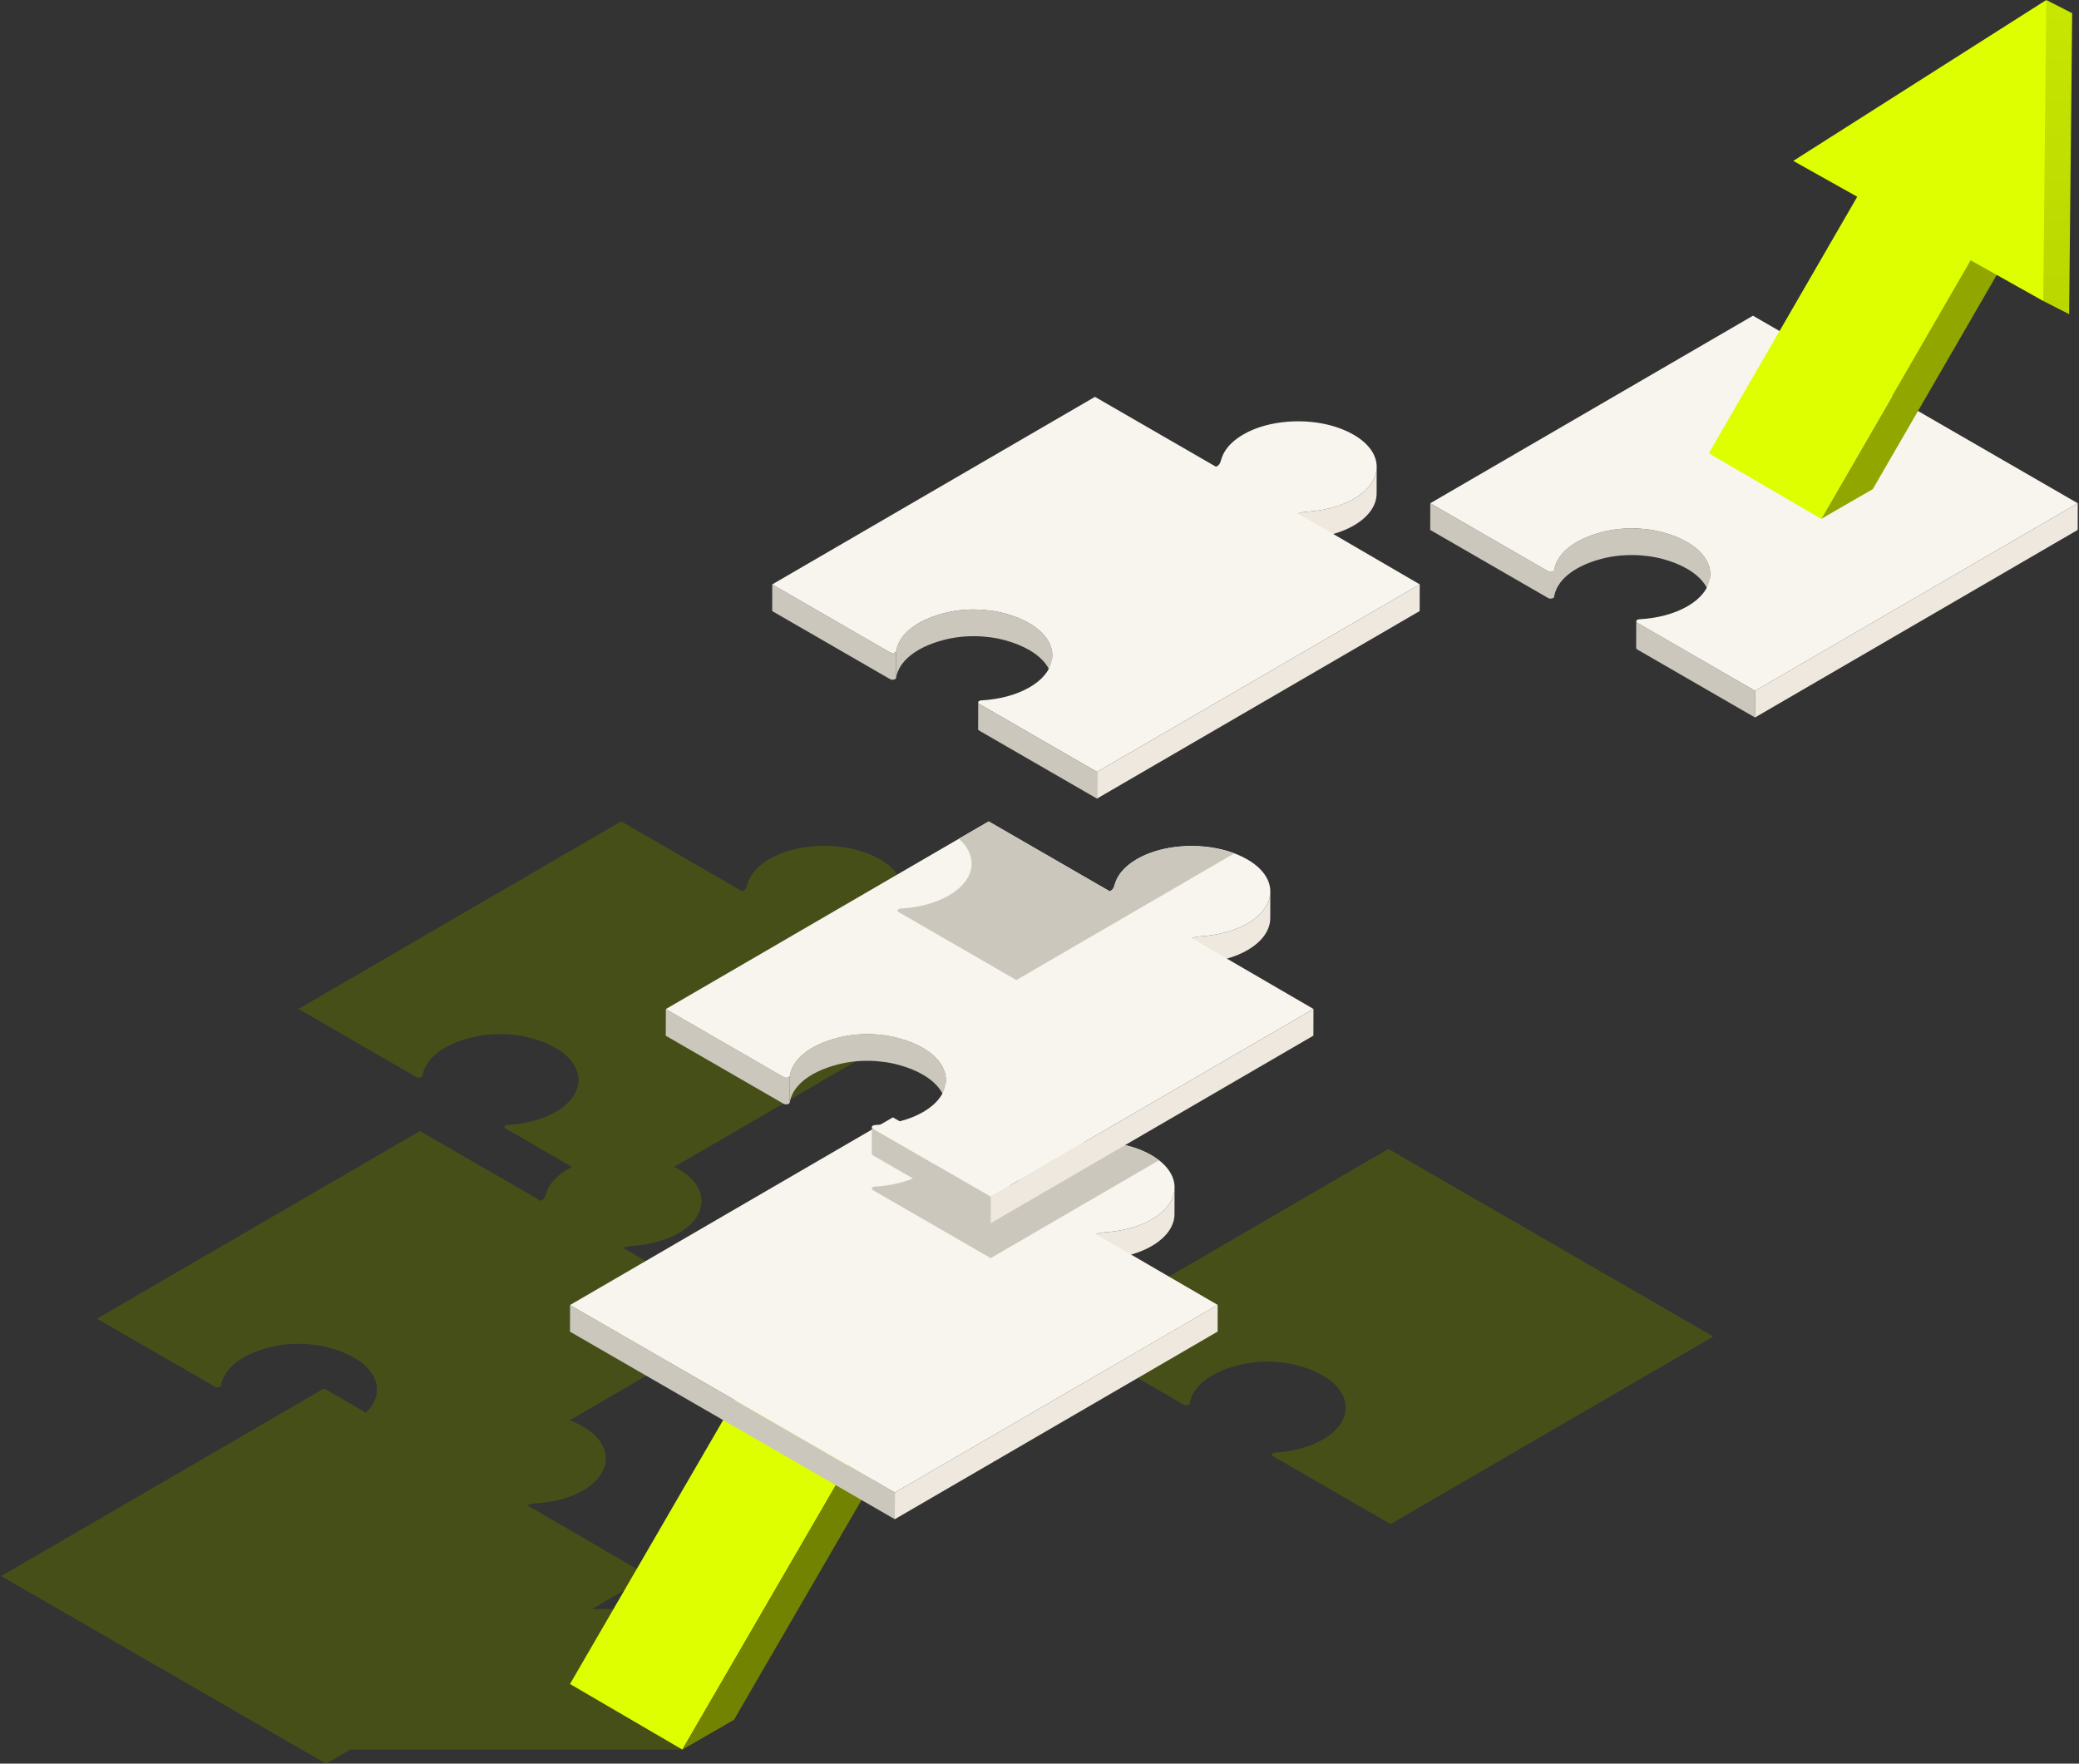 <svg width="224" height="190" viewBox="0 0 224 190" fill="none" xmlns="http://www.w3.org/2000/svg">
<rect x="0" y="0" width="224" height="190" fill="#333333" stroke="none"/>
<path opacity="0.5" d="M101.918 108.699L72.633 125.717C72.787 125.795 72.96 125.864 73.103 125.945C76.397 127.846 76.402 130.939 73.129 132.84C71.875 133.568 70.308 134.011 68.663 134.184L68.319 134.21C67.899 134.246 67.496 134.253 67.124 134.436L80.231 142.054L61.357 153.023C61.442 153.056 61.544 153.065 61.627 153.101C62.047 153.272 62.428 153.459 62.777 153.66C66.079 155.566 66.1 158.66 62.807 160.573C61.553 161.301 59.987 161.744 58.341 161.917L57.998 161.943C57.578 161.978 57.175 161.986 56.803 162.168L69.909 169.787L63.782 173.347H73.525V188.49H37.725L35.127 190L0.134 169.796L34.916 149.583L39.437 152.193C41.357 150.32 40.935 147.865 38.14 146.25C37.434 145.843 36.575 145.487 35.571 145.212C33.473 144.641 31.033 144.615 28.926 145.176C25.759 146.008 24.062 147.604 23.815 149.258C23.787 149.448 23.381 149.526 23.159 149.396L10.457 142.064L45.24 121.851L58.287 129.382C58.659 129.199 58.704 129 58.778 128.784L58.865 128.524C59.188 127.471 60.134 126.487 61.639 125.717L54.47 121.578C54.231 121.438 54.378 121.213 54.708 121.196C56.592 121.092 58.446 120.625 59.892 119.784C63.172 117.878 63.147 114.789 59.844 112.883C59.138 112.475 58.28 112.12 57.275 111.845C55.177 111.274 52.723 111.255 50.63 111.809C47.463 112.641 45.766 114.237 45.519 115.891C45.491 116.081 45.086 116.159 44.863 116.029L32.162 108.697L66.93 88.493L79.975 96.024C80.363 95.835 80.406 95.635 80.48 95.417L80.567 95.157C80.935 93.917 82.155 92.739 84.201 91.933C87.053 90.833 90.839 90.859 93.643 92.011C94.07 92.184 94.458 92.374 94.811 92.578C98.106 94.479 98.111 97.572 94.838 99.473C93.584 100.201 92 100.651 90.372 100.817L90.028 100.843C89.608 100.879 89.205 100.886 88.831 101.069L101.918 108.699ZM149.601 123.785L114.833 143.989L127.534 151.321C127.759 151.451 128.162 151.373 128.19 151.181C128.435 149.526 130.132 147.931 133.299 147.099C135.39 146.544 137.845 146.561 139.943 147.134C140.946 147.409 141.802 147.763 142.506 148.17C145.813 150.079 145.829 153.174 142.546 155.083C141.114 155.915 139.261 156.382 137.376 156.486C137.047 156.503 136.897 156.728 137.139 156.868L149.824 164.193L184.592 143.989L149.601 123.785Z" fill="#5D6C00"/>
<path d="M89.819 138.849L84.258 142.059L96.369 149.128L101.928 145.918L89.819 138.849Z" fill="#A03030"/>
<path d="M84.258 142.059L61.414 181.423L73.522 188.49L96.369 149.128L84.258 142.059Z" fill="#DDFF00"/>
<path d="M96.369 149.128L73.522 188.49L79.081 185.28L101.928 145.918L96.369 149.128Z" fill="#728302"/>
<path d="M124.097 131.368C122.843 132.096 121.276 132.539 119.631 132.712L119.287 132.738C118.867 132.774 118.464 132.781 118.09 132.963L118.083 135.839C118.455 135.656 118.86 135.647 119.277 135.614L119.621 135.588C121.266 135.415 122.836 134.971 124.087 134.244C125.723 133.293 126.541 132.051 126.545 130.806L126.552 127.931C126.55 129.175 125.732 130.418 124.097 131.368Z" fill="#EEE8DE"/>
<path d="M96.414 160.795L96.407 163.671L131.189 143.457L131.196 140.582L96.414 160.795Z" fill="#EEE8DE"/>
<path d="M61.421 140.592L61.414 143.465L96.407 163.671L96.414 160.795L61.421 140.592Z" fill="#CBC7BC"/>
<path d="M118.09 132.963C118.462 132.781 118.867 132.774 119.287 132.738L119.631 132.712C121.276 132.539 122.845 132.096 124.097 131.368C127.389 129.455 127.368 126.362 124.066 124.456C123.72 124.254 123.336 124.069 122.919 123.896C120.1 122.751 116.312 122.725 113.46 123.827C111.414 124.633 110.21 125.804 109.826 127.051L109.739 127.312C109.665 127.528 109.62 127.727 109.248 127.909L96.203 120.378L61.421 140.592L96.414 160.795L131.196 140.582L118.09 132.963Z" fill="#F7F5ED"/>
<path d="M122.919 123.896C120.1 122.751 116.312 122.725 113.46 123.828C111.414 124.634 110.21 125.805 109.826 127.052L109.739 127.312C109.665 127.528 109.62 127.727 109.248 127.91L101.816 123.619C101.586 124.643 100.83 125.634 99.474 126.421C98.028 127.263 96.175 127.73 94.29 127.834C93.961 127.85 93.814 128.076 94.053 128.215L106.74 135.54L124.855 125.013C124.609 124.823 124.367 124.631 124.068 124.458C123.72 124.254 123.336 124.069 122.919 123.896Z" fill="#CBC7BC"/>
<path d="M134.42 99.485C133.166 100.213 131.599 100.656 129.954 100.829L129.61 100.855C129.191 100.891 128.788 100.898 128.413 101.08L128.406 103.956C128.778 103.773 129.184 103.764 129.601 103.731L129.945 103.704C131.59 103.531 133.159 103.088 134.411 102.36C136.042 101.412 136.857 100.172 136.862 98.928L136.869 96.052C136.867 97.297 136.049 98.539 134.42 99.485Z" fill="#EEE8DE"/>
<path d="M84.443 116.041L71.742 108.709L71.732 111.584L84.433 118.916C84.659 119.046 85.062 118.968 85.09 118.776L85.097 115.901C85.073 116.093 84.668 116.171 84.443 116.041Z" fill="#CBC7BC"/>
<path d="M99.427 112.893C98.721 112.485 97.862 112.132 96.857 111.854C94.759 111.283 92.32 111.257 90.213 111.819C87.046 112.651 85.349 114.246 85.102 115.901L85.095 118.776C85.339 117.122 87.036 115.526 90.206 114.694C92.313 114.13 94.752 114.156 96.85 114.73C97.858 115.007 98.713 115.36 99.42 115.768C101.084 116.728 101.916 117.989 101.911 119.248L101.921 116.372C101.923 115.116 101.091 113.855 99.427 112.893Z" fill="#CBC7BC"/>
<path d="M106.738 128.912L106.73 131.788L141.51 111.574L141.52 108.699L106.738 128.912Z" fill="#EEE8DE"/>
<path d="M94.053 121.59C93.97 121.542 93.934 121.485 93.934 121.429L93.927 124.304C93.927 124.358 93.965 124.418 94.046 124.465L106.73 131.79L106.737 128.915L94.053 121.59Z" fill="#CBC7BC"/>
<path d="M128.413 101.08C128.785 100.898 129.191 100.891 129.61 100.855L129.954 100.829C131.599 100.656 133.169 100.213 134.42 99.485C137.694 97.582 137.689 94.49 134.394 92.589C134.043 92.385 133.652 92.196 133.225 92.023C130.421 90.871 126.635 90.844 123.781 91.944C121.736 92.75 120.531 93.921 120.147 95.168L120.06 95.429C119.986 95.645 119.941 95.844 119.569 96.026L106.524 88.495L71.742 108.709L84.443 116.041C84.668 116.171 85.071 116.093 85.1 115.901C85.344 114.246 87.041 112.651 90.21 111.819C92.318 111.254 94.757 111.281 96.855 111.854C97.862 112.132 98.718 112.485 99.424 112.893C102.727 114.798 102.753 117.887 99.472 119.793C98.026 120.635 96.172 121.102 94.288 121.206C93.958 121.222 93.811 121.448 94.051 121.587L106.737 128.912L141.52 108.699L128.413 101.08Z" fill="#F7F5ED"/>
<path d="M145.881 53.734C144.628 54.462 143.044 54.913 141.415 55.078L141.072 55.105C140.652 55.14 140.249 55.147 139.875 55.33L139.868 58.205C140.24 58.023 140.645 58.016 141.062 57.98L141.406 57.954C143.037 57.79 144.62 57.337 145.872 56.61C147.503 55.662 148.318 54.422 148.323 53.177L148.33 50.302C148.328 51.546 147.512 52.788 145.881 53.734Z" fill="#EEE8DE"/>
<path d="M95.907 70.29L83.206 62.958L83.198 65.833L95.9 73.165C96.125 73.296 96.528 73.218 96.556 73.028L96.563 70.152C96.535 70.342 96.132 70.42 95.907 70.29Z" fill="#CBC7BC"/>
<path d="M110.888 67.142C110.182 66.734 109.324 66.379 108.319 66.104C106.221 65.532 103.767 65.513 101.674 66.071C98.507 66.903 96.81 68.498 96.563 70.153L96.556 73.028C96.8 71.373 98.498 69.778 101.667 68.946C103.758 68.391 106.214 68.408 108.312 68.981C109.319 69.259 110.175 69.612 110.881 70.02C112.545 70.98 113.377 72.241 113.372 73.5L113.38 70.624C113.384 69.363 112.552 68.102 110.888 67.142Z" fill="#CBC7BC"/>
<path d="M118.199 83.162L118.192 86.035L152.96 65.831L152.967 62.956L118.199 83.162Z" fill="#EEE8DE"/>
<path d="M105.514 75.837C105.431 75.789 105.396 75.733 105.396 75.676L105.389 78.551C105.389 78.608 105.424 78.665 105.507 78.712L118.192 86.037L118.199 83.162L105.514 75.837Z" fill="#CBC7BC"/>
<path d="M139.875 55.33C140.249 55.147 140.652 55.14 141.072 55.105L141.415 55.078C143.046 54.915 144.63 54.462 145.881 53.734C149.155 51.831 149.15 48.74 145.855 46.839C145.505 46.635 145.113 46.445 144.687 46.272C141.882 45.12 138.097 45.094 135.245 46.194C133.199 47 131.979 48.178 131.611 49.418L131.523 49.679C131.45 49.894 131.407 50.093 131.018 50.285L117.974 42.754L83.206 62.958L95.907 70.29C96.132 70.42 96.535 70.342 96.563 70.15C96.808 68.496 98.505 66.9 101.674 66.068C103.765 65.513 106.221 65.53 108.319 66.101C109.326 66.379 110.182 66.732 110.888 67.14C114.19 69.046 114.216 72.134 110.936 74.04C109.49 74.882 107.636 75.349 105.751 75.453C105.422 75.47 105.275 75.695 105.514 75.835L118.201 83.159L152.969 62.956L139.875 55.33Z" fill="#F7F5ED"/>
<path d="M166.806 61.55L154.105 54.218L154.098 57.093L166.799 64.425C167.024 64.556 167.427 64.478 167.455 64.288L167.463 61.413C167.434 61.602 167.031 61.68 166.806 61.55Z" fill="#CBC7BC"/>
<path d="M181.78 58.4C181.076 57.992 180.221 57.641 179.218 57.364C177.12 56.792 174.666 56.773 172.573 57.328C169.406 58.16 167.709 59.755 167.463 61.41L167.455 64.285C167.7 62.631 169.397 61.036 172.564 60.203C174.655 59.649 177.11 59.665 179.208 60.239C180.211 60.514 181.067 60.867 181.771 61.275C183.435 62.235 184.265 63.496 184.262 64.757L184.269 61.882C184.274 60.621 183.444 59.36 181.78 58.4Z" fill="#CBC7BC"/>
<path d="M176.414 67.097C176.331 67.05 176.295 66.993 176.295 66.936L176.288 69.811C176.288 69.866 176.326 69.925 176.406 69.972L189.091 77.297L189.098 74.422L176.414 67.097Z" fill="#CBC7BC"/>
<path d="M189.098 74.422L189.091 77.297L223.859 57.091L223.866 54.218L189.098 74.422Z" fill="#EEE8DE"/>
<path d="M188.873 34.012L154.105 54.216L166.806 61.548C167.031 61.678 167.434 61.6 167.463 61.41C167.709 59.755 169.404 58.16 172.573 57.328C174.664 56.773 177.12 56.79 179.218 57.364C180.221 57.639 181.076 57.992 181.78 58.4C185.087 60.308 185.104 63.404 181.821 65.312C180.389 66.144 178.535 66.613 176.651 66.715C176.321 66.732 176.174 66.957 176.414 67.097L189.098 74.422L223.866 54.218L188.873 34.012Z" fill="#F7F5ED"/>
<path d="M212.45 27.861L196.226 55.901L201.785 52.691L218.009 24.651L212.45 27.861Z" fill="#91A700"/>
<path d="M220.474 0L216.804 16.385L220.147 32.426L222.937 33.846L223.264 1.42L220.474 0Z" fill="url(#paint0_linear_9_262)"/>
<path d="M220.474 0L193.216 17.333L200.107 21.195L184.115 48.835L196.226 55.901L212.341 28.05L220.147 32.426L220.474 0Z" fill="#DDFF00"/>
<path d="M123.784 91.945C121.738 92.751 120.534 93.921 120.15 95.168L120.062 95.429C119.989 95.645 119.944 95.844 119.571 96.026L106.527 88.495L103.312 90.363C105.443 92.255 105.097 94.806 102.243 96.465C100.797 97.307 98.943 97.773 97.059 97.878C96.729 97.894 96.582 98.12 96.822 98.26L109.506 105.584L132.967 91.952C130.189 90.892 126.552 90.875 123.784 91.945Z" fill="#CBC7BC"/>
<defs>
<linearGradient id="paint0_linear_9_262" x1="217.79" y1="48.264" x2="222.029" y2="1.102" gradientUnits="userSpaceOnUse">
<stop stop-color="#B4D000"/>
<stop offset="1" stop-color="#C7E601"/>
</linearGradient>
</defs>
</svg>
